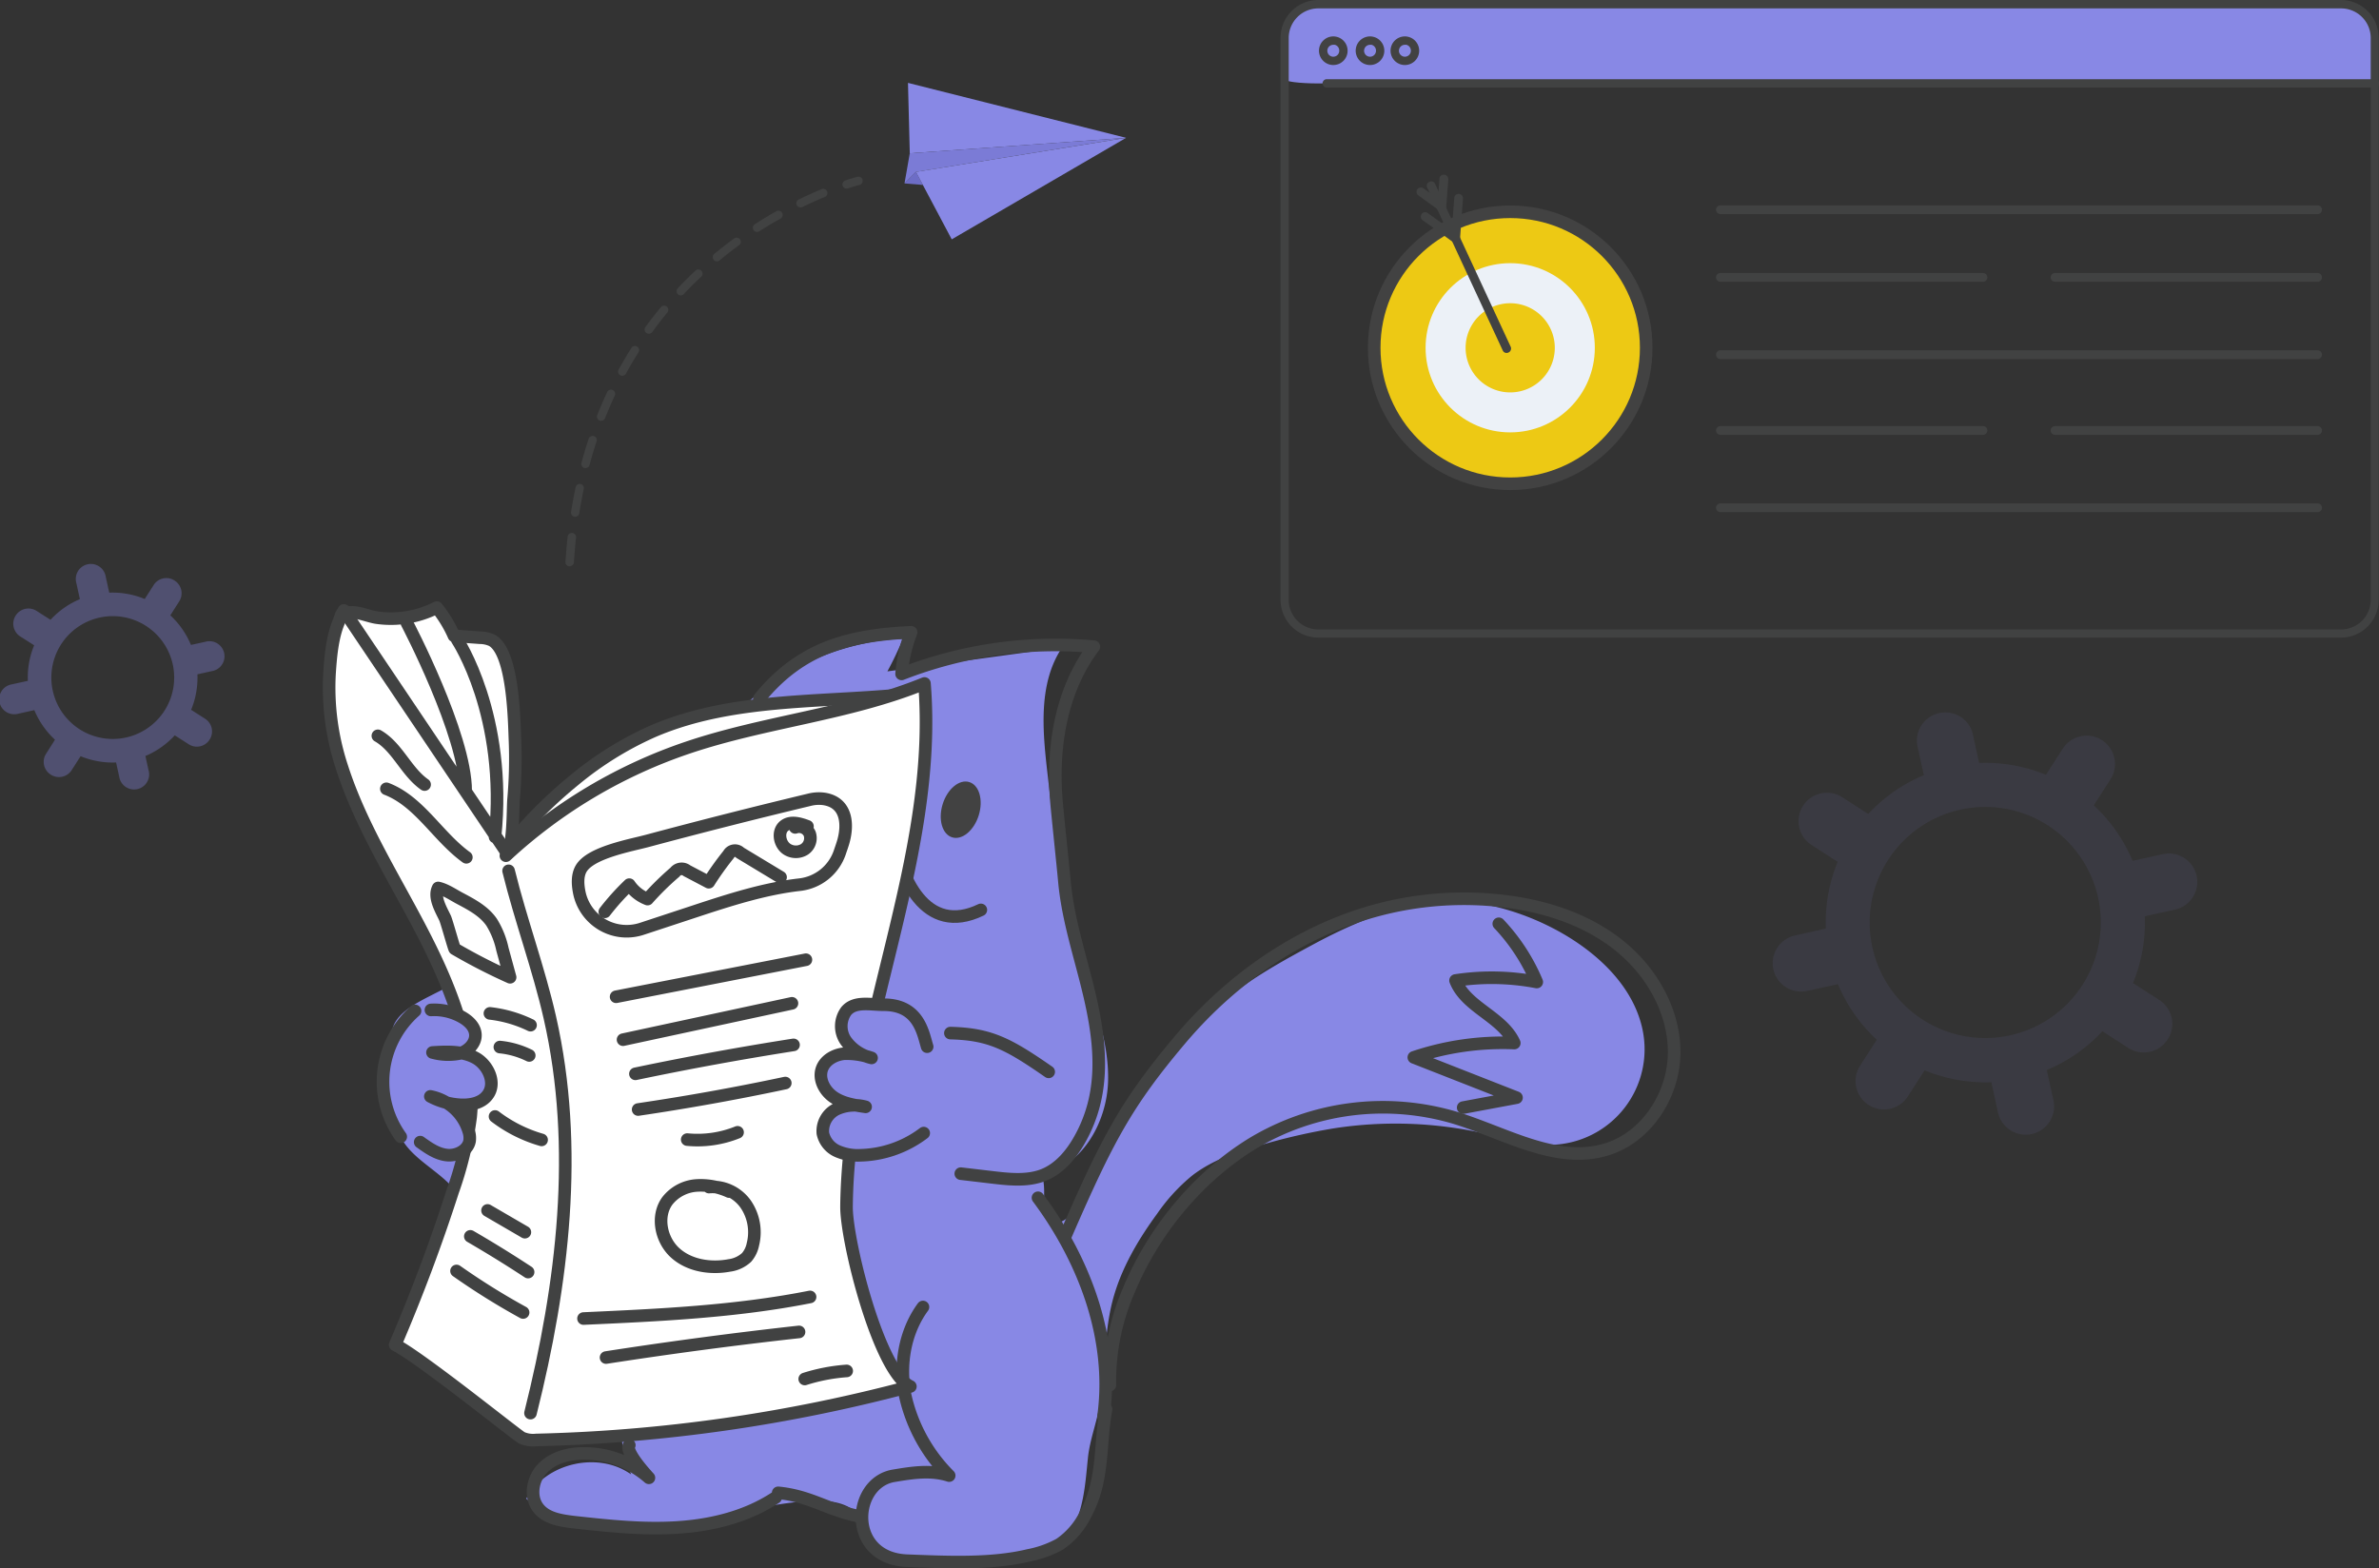 <svg xmlns="http://www.w3.org/2000/svg" viewBox="0 0 567.07 373.9"><rect x="0" y="0" width="567.07" height="373.9" fill="#333333" stroke="none"/><defs><style>.cls-1,.cls-6{fill:#8888e5}.cls-5{fill:none}.cls-8{stroke:#424242}.cls-3,.cls-5,.cls-6{stroke-linecap:round;stroke-linejoin:round;stroke-width:3px}.cls-3{fill:#fff}.cls-3,.cls-5,.cls-6{stroke:#414242}.cls-7,.cls-8{fill:#414242}.cls-8{stroke-miterlimit:10}.cls-11{fill:#edc914}</style></defs><g id="Layer_2" data-name="Layer 2"><g id="Layer_1-2" data-name="Layer 1"><path class="cls-1" d="M211.52 160.06l41.65-5.7c-5.63 8.41-4.7 19.42-3.55 29.48 1.72 15.08 3.46 30.26 7.82 44.81 2.89 9.63 7 19.21 6.68 29.26s-6.66 20.92-16.65 22.08c2.36-.27.94 8.37 1.46 9.49 2.51 5.33 7.89-.92 9.43-3.73 9.67-17.74 19.39-36.26 35.32-48.68 5.92-4.61 12.54-8.24 19.15-11.81 12.61-6.8 26.39-12.26 40.89-9.67 15 2.68 34.32 13.6 37.78 29.77a22.78 22.78 0 01-21 27.54c-5.59.33-11.06-1.4-16.52-2.64a96.28 96.28 0 00-36.06-1.26 145.81 145.81 0 00-15.83 3.54c-6.31 1.72-12.72 3.71-17.9 7.7a44.13 44.13 0 00-8.38 9.13c-4.68 6.39-8.75 13.38-10.68 21-2.09 8.27-1.6 16.89-3.14 25.24-.77 4.16-2.24 7.8-2.67 12-.48 4.63-.77 9.3-2.3 13.73a12.47 12.47 0 01-4 6.18 13.49 13.49 0 01-4.65 1.95c-8.94 2.34-19 2.3-28.2 2.13-4.67-.09-10.06-.77-12.58-4.71-1-1.56-1.39-3.45-2.4-5-2.52-3.84-7.9-4.38-12.48-4.06-11.55.81-22.7 4.53-34.17 6.11s-24.1.65-33.1-6.64c4.58-8.51 17.12-11.43 25-5.8-6-16.58 2.28-8.94 0-12.58s-3.93-3.91-8.05-5-8.47-1.76-12.21-3.84c-15.82-8.79-10.25-34.79-22.94-47.69-4.23-4.3-10.47-7.13-12.36-12.85-.79-2.41-2.74-5.15-3.44-7.58-1.28-4.48 1.44-11.38 2-16 .53-4.36 6.09-7 10-9 17.35-8.85 30.09-13.05 44.29-26.37 12.08-11.35 17.54-26 27-39 8.41-11.53 26.67-19 40.48-19.29a76.67 76.67 0 01-3.69 7.76z"/><path d="M185.37 203.59c19.48 20 25.75-2.7 27.43-5.67 1.54 11.36 7.81 25.37 21 19" stroke-linecap="round" stroke-linejoin="round" stroke-width="3" stroke="#424242" fill="none"/><path class="cls-3" d="M121 202a106 106 0 0115.87-16 80.09 80.09 0 0118.83-11.69c19.74-8.48 42.16-6.58 63.5-9.15"/><path class="cls-3" d="M81.49 182.84c4.59 14.29 12.85 27 19.7 40.4s12.43 28.07 11 43a85.82 85.82 0 01-4.27 17.76q-6 18.62-13.72 36.6c6.17 3.17 28.75 21.38 30.15 22.16a6.61 6.61 0 003.45.53 380 380 0 0089.2-12.76c-7.47-3.42-15.31-34.7-15.22-42.92.45-42.17 22-82.64 18.58-124.67-18.05 7.36-37.92 9.05-56.39 15.28A120.47 120.47 0 00120.59 204c1.85-1.72 1.61-10.94 1.83-13.48a110.75 110.75 0 00.35-13.63c-.21-5.06-.38-21.51-5.56-24.26a7.1 7.1 0 00-2.82-.6l-6.18-.45a30 30 0 00-4.09-6.73 24.06 24.06 0 01-14.22 2.41c-1.9-.26-4.21-1.32-6.08-1.26-2.83.08-2-.45-3.18 2.52-1.42 3.52-1.81 7.92-2.07 11.67a60.47 60.47 0 002.92 22.65z"/><ellipse cx="229.01" cy="193.05" rx="6.9" ry="4.5" transform="rotate(-72.71 228.995 193.049)" fill="#424242"/><path class="cls-5" d="M181 166.53c9.67-11.87 20.89-15.1 36.18-15.79a35.23 35.23 0 00-2.27 9.92 101 101 0 0145.82-6.49c-7.91 10.53-10 24.15-8.9 37 .27 3.17 1.59 15.6 1.88 18.87.72 8 3.08 15.71 5.07 23.44 2.43 9.45 4.35 19.38 2.18 28.89a34.47 34.47 0 01-3.77 9.59c-2 3.46-4.75 6.68-8.45 8.16s-8 1.06-12 .59l-7.72-.91M264.55 330.2a54.23 54.23 0 014.45-22.42c5.83-14.13 16.34-27 29.41-35.08a60.23 60.23 0 0148.51-6.19c11.89 3.63 23.9 11.08 35.82 7.57 9.67-2.84 16.22-12.95 16.32-23s-5.49-19.7-13.42-25.92-17.94-9.33-28-10.42A80.21 80.21 0 00331 216.3c-19.42 4.47-36.76 16.24-49.62 31.47S264 271.53 254 294.53M220 311.59c-4.37 5.94-5.66 13.84-4.24 21.07a39 39 0 0010.49 19.12c-4.31-1.4-8.76-.7-13.23.05-10.08 1.7-11.08 19.7 3.2 20.24 9.56.37 20.08.87 28.94-1.27a25 25 0 007.45-2.67 18.52 18.52 0 006.17-7.18c4.44-8.24 3.28-16.28 4.86-25M150 344.53s-1.57.91 4.68 7.78A23.37 23.37 0 00139 346.5c-3.49 0-7.14 1-9.59 3.48s-3.24 6.78-1.1 9.54c1.95 2.51 5.46 3 8.62 3.38 8.18.89 16.41 1.78 24.62 1.24S178 361.57 184.9 357M185.49 355.89c7.82.77 11.77 4.12 19.48 5.64"/><path class="cls-3" d="M109 152.53s12 18 9 47M97 148.53s14 26.63 14 40M81.97 145.53l39 58M121.23 207.6c2.9 11.77 7.15 23.19 9.84 35 7.05 31 3.1 63.48-4.62 94.29"/><path class="cls-6" d="M221 249.53c-1-3.31-2-10-10.34-10-3.2 0-6.9-.94-8.95 1.5a6.13 6.13 0 00-.11 7.07 10.56 10.56 0 006.15 4.11 18.06 18.06 0 00-6.57-1c-2.21.23-4.47 1.47-5.24 3.56-.91 2.5.61 5.35 2.82 6.83s4.94 1.89 7.57 2.27a10.18 10.18 0 00-6.91.54 5.83 5.83 0 00-3.28 5.75 6 6 0 003.43 4.26 12.15 12.15 0 005.54 1 26 26 0 0015.07-5.29"/><path class="cls-5" d="M226.54 246.29c9.43.24 13.76 2.53 23.43 9.24M98.93 241a22.5 22.5 0 00-3.41 30"/><path class="cls-6" d="M102.72 240.77a13.39 13.39 0 017.43 1.73c1.53.87 3 2.24 3.16 4 .21 2.16-1.68 4.07-3.77 4.66a14.11 14.11 0 01-6.45-.25c3.49-.21 7.19-.38 10.25 1.3s5 6 2.92 8.8c-1.43 2-4.17 2.52-6.62 2.37a17.17 17.17 0 01-7.06-2 12 12 0 019.12 8.24 5.37 5.37 0 01.25 2.28c-.35 2.36-3.08 3.73-5.45 3.47s-4.4-1.7-6.34-3.09"/><path class="cls-5" d="M138.15 213.09a11.53 11.53 0 0014.9 8.32l12.38-4.08c8.25-2.72 16.66-5.46 25.23-6.43a11.44 11.44 0 009.49-7.61c.27-.8.55-1.58.79-2.37 1.25-4.09 1.09-9.54-4.46-10.45a9.15 9.15 0 00-3.57.2q-19.36 4.64-38.58 9.79c-3.92 1.06-13.56 2.74-15.81 6.63-.92 1.59-.87 3.72-.37 6z"/><path class="cls-5" d="M144.17 217.38a57.91 57.91 0 015.83-6.48 9.23 9.23 0 004.36 3.44 66.88 66.88 0 016.52-6.41 2 2 0 012.86-.35l5.21 2.74a71.3 71.3 0 014.72-6.6 1.71 1.71 0 012.75-.41l9.64 5.82M192.47 197c-1.76-.67-3.89-1.3-5.42-.2-1.86 1.34-1.28 4.6.7 5.74a3.9 3.9 0 004-.05 3.22 3.22 0 001.26-3.7 2.75 2.75 0 00-3.46-1.54M146.86 237.63l45.24-8.83M148.51 247.86l40.26-8.67M151.46 256q18.75-3.93 37.69-6.9M152.11 264.51q17.63-2.6 35.07-6.31M163.81 271.68a25.46 25.46 0 0012-1.74M139.09 314.34c18.09-.82 36.27-1.64 54-5.15M144.46 323.64q22.95-3.56 46-6.11M191.82 328.75a43.13 43.13 0 0110-1.92M173.79 284.07a16.26 16.26 0 00-7.82-1.45 9.68 9.68 0 00-6.89 3.66c-2.71 3.7-1.54 9.33 1.85 12.4s8.42 3.84 12.91 3a7.47 7.47 0 004.12-1.91 6.77 6.77 0 001.51-3.14 11.82 11.82 0 00-1.77-9.63 9.73 9.73 0 00-8.7-4M108.82 303a167.59 167.59 0 0015.87 9.9M112.11 294.75q7 4.06 13.77 8.51M116.21 288.57l8.9 5.18M92.1 188.05c7.87 3 12.23 11.4 19.06 16.33M109.72 214.23c2.77 1.47 5.64 3 7.45 5.61a20.08 20.08 0 012.59 6.45l1.83 6.69a138 138 0 01-13.2-6.78c-.16-.1-1.92-6.49-2.29-7.31-1-2.11-2.77-5-1.66-7.2 1.83.4 3.56 1.64 5.28 2.54zM116.78 241.59a29.85 29.85 0 019.68 2.81M119.15 249.62a20.31 20.31 0 017 2M118 266.17a33.54 33.54 0 0011.1 5.58M90.07 175.42c4.68 2.69 6.72 8.52 11.14 11.62M247.42 285.55c11.13 14.94 18.18 33.74 15.61 52.19M357.26 220.23a46.08 46.08 0 019.05 13.88 57.21 57.21 0 00-19.36-.36c2.5 6.45 11.2 8.61 14 14.91a66.41 66.41 0 00-23.94 3.42l24.47 9.6-12.71 2.37"/><path class="cls-1" d="M558 19.89H314.24c-4.44 0-8-.45-8-1V5.94c0-.56 5.57-5 10-5H558c4.44 0 8.05 6.37 8.05 6.93v11c.04.57-3.57 1.02-8.05 1.02z"/><path class="cls-7" d="M558 152H314.24a9 9 0 01-9-9V9a9 9 0 019-9H558a9 9 0 019 9v134a9 9 0 01-9 9zM314.24 2a7.07 7.07 0 00-7.06 7v134a7.07 7.07 0 007.06 7.06H558a7.07 7.07 0 007.1-7.06V9a7.07 7.07 0 00-7.1-7z"/><path class="cls-7" d="M566.08 20.88H316.25a1 1 0 010-2h249.83a1 1 0 110 2z"/><path class="cls-8" d="M317.81 15a2.91 2.91 0 112.91-2.9 2.9 2.9 0 01-2.91 2.9zm0-4.82a1.92 1.92 0 101.92 1.92 1.92 1.92 0 00-1.92-1.97zM326.57 15a2.91 2.91 0 112.9-2.9 2.9 2.9 0 01-2.9 2.9zm0-4.82a1.92 1.92 0 101.92 1.92 1.93 1.93 0 00-1.92-1.97zM334.88 15a2.91 2.91 0 112.9-2.9 2.9 2.9 0 01-2.9 2.9zm0-4.82a1.92 1.92 0 101.92 1.92 1.93 1.93 0 00-1.92-1.97z"/><path class="cls-7" d="M552.43 51.05H410.09a1 1 0 010-2.09h142.34a1 1 0 010 2.09zM552.43 85.6H410.09a1 1 0 010-2.09h142.34a1 1 0 010 2.09zM552.43 122.1H410.09a1 1 0 010-2.09h142.34a1 1 0 010 2.09zM472.67 67.17h-62.58a1 1 0 010-2.09h62.58a1 1 0 010 2.09zM552.43 67.17h-62.57a1 1 0 110-2.09h62.57a1 1 0 010 2.09zM472.67 103.67h-62.58a1 1 0 010-2.09h62.58a1 1 0 010 2.09zM552.43 103.67h-62.57a1 1 0 110-2.09h62.57a1 1 0 010 2.09z"/><circle cx="359.98" cy="82.91" r="32.42" fill="#edc914" stroke-linecap="round" stroke-linejoin="round" stroke-width="3" stroke="#424242"/><circle cx="359.98" cy="82.91" r="20.17" fill="#ecf1f7"/><path class="cls-11" d="M370.61 82.91A10.63 10.63 0 11360 72.29a10.63 10.63 0 0110.61 10.62z"/><path class="cls-11" d="M360 88.08a5.17 5.17 0 115.17-5.17 5.17 5.17 0 01-5.17 5.17zm0-8.24a3.08 3.08 0 103.08 3.07 3.07 3.07 0 00-3.08-3.07z"/><path class="cls-7" d="M360.09 83.52a1 1 0 01-.51.51 1 1 0 01-1.39-.5l-18-38.8a1 1 0 011.9-.88l18 38.8a1.06 1.06 0 010 .87z"/><path class="cls-7" d="M347.88 58.82l-8.77-6.33a1.05 1.05 0 01-.24-1.46 1 1 0 011.46-.23l5.74 4.14.57-7.76a1 1 0 012.08.15z"/><path class="cls-7" d="M344.58 51.27l-6.5-4.69a1 1 0 011.22-1.69l3.47 2.5.34-4.74a1 1 0 011.12-1 1.06 1.06 0 011 1.12zM201.62 44.92a1 1 0 00.49 0c1.77-.58 2.79-.84 2.8-.84a1 1 0 00-.48-1.94s-1.1.27-2.94.88a1 1 0 00.13 1.93zM146.55 94.3c-.82 1.76-1.61 3.57-2.33 5.39a1 1 0 01-1.12.62.64.64 0 01-.18-.06 1 1 0 01-.56-1.29c.74-1.87 1.54-3.72 2.38-5.51a1 1 0 011.81.85zM142.21 105.21c-.6 1.84-1.17 3.73-1.68 5.64a1 1 0 01-1.15.72h-.08a1 1 0 01-.7-1.22c.52-1.94 1.1-3.87 1.71-5.74a1 1 0 011.27-.64 1 1 0 01.63 1.24zM135.6 135a1 1 0 01-.82-1.05c.13-2 .31-4 .53-6a1 1 0 012 .22c-.21 1.93-.38 3.9-.51 5.87a1 1 0 01-1.06.94zM138.38 115.38a1 1 0 01.77 1.18c-.19.89-.37 1.79-.53 2.68s-.38 2.07-.54 3.11a1 1 0 01-1.15.83 1 1 0 01-.81-1.14c.17-1 .36-2.12.55-3.16s.35-1.82.55-2.72a1 1 0 011.16-.78zM149.21 89.07a1 1 0 01-1.07.5.79.79 0 01-.29-.11 1 1 0 01-.4-1.35c1-1.75 2-3.49 3.05-5.17a1 1 0 011.37-.31 1 1 0 01.32 1.38 79.852 79.852 0 00-2.98 5.06zM196.62 46.94a97.32 97.32 0 00-5.36 2.42 1 1 0 01-1.33-.46 1 1 0 01.46-1.34c1.81-.88 3.65-1.71 5.47-2.47a1 1 0 011.3.55 1 1 0 01-.54 1.3zM181 55.13a1 1 0 01-1.38-.29 1 1 0 01.3-1.39c1.67-1.07 3.4-2.12 5.13-3.09a1 1 0 111 1.74c-1.69.96-3.39 1.98-5.05 3.03zM163 70.11a1 1 0 01-.91.3 1 1 0 01-.5-.26 1 1 0 01-.05-1.41c1.36-1.45 2.79-2.87 4.25-4.24a1 1 0 011.34 1.5c-1.43 1.3-2.83 2.69-4.13 4.11zM171.54 62.07a1 1 0 01-.83.22 1 1 0 01-.58-.35 1 1 0 01.13-1.41c1.53-1.26 3.12-2.5 4.73-3.68a1 1 0 011.4.22 1 1 0 01-.22 1.39c-1.58 1.16-3.17 2.37-4.63 3.61zM155.48 79.15a1 1 0 01-1 .39 1 1 0 01-.41-.17 1 1 0 01-.22-1.4c1.17-1.61 2.41-3.2 3.68-4.74a1 1 0 111.54 1.28 96.962 96.962 0 00-3.59 4.64z"/><path fill="#6d6dc6" d="M215.6 43.73l4.39.36-1.66-3.11-2.73 2.75z"/><path class="cls-1" d="M216.86 36.54l-.43-16.78 51.99 13.1-51.56 3.68z"/><path fill="#7b7bd6" d="M268.42 32.85l-49.95 8.11-.14.02-2.73 2.75 1.26-7.19 51.56-3.69z"/><path class="cls-1" d="M224.62 39.96l-6.29 1.02 8.53 16.08 41.56-24.2-43.8 7.1z"/><path class="cls-1" d="M48.86 171.33l-3.3-2.11a20.1 20.1 0 001.5-8.46l3.83-.85a3.59 3.59 0 00-1.55-7l-3.82.84a20.22 20.22 0 00-4.92-7.05l2.1-3.3a3.59 3.59 0 00-1.09-5 3.58 3.58 0 00-5 1.1l-2.11 3.3a20.08 20.08 0 00-8.46-1.51l-.84-3.82a3.59 3.59 0 10-7 1.54l.84 3.83a20.05 20.05 0 00-7 4.92l-3.3-2.11a3.6 3.6 0 00-5 1.09 3.61 3.61 0 001.1 5l3.3 2.1a20 20 0 00-1.5 8.47l-3.83.84a3.59 3.59 0 101.55 7l3.82-.85a20.22 20.22 0 004.92 7.05l-2.1 3.32a3.58 3.58 0 001.1 5 3.59 3.59 0 005-1.09l2.11-3.3a20.23 20.23 0 008.46 1.5l.84 3.82a3.59 3.59 0 007-1.54l-.85-3.83a20.09 20.09 0 007-4.92l3.3 2.11a3.59 3.59 0 005-1.09 3.59 3.59 0 00-1.1-5zM19 173.87a14.64 14.64 0 1120.22-4.46A14.65 14.65 0 0119 173.87z" opacity=".34"/><path class="cls-1" d="M514.63 238.36l-6.21-4a37.82 37.82 0 002.82-15.92l7.2-1.59a6.76 6.76 0 00-2.91-13.21l-7.2 1.59a37.75 37.75 0 00-9.26-13.23l4-6.21a6.77 6.77 0 00-2.05-9.34 6.76 6.76 0 00-9.34 2.06l-4 6.21a37.9 37.9 0 00-15.93-2.83l-1.58-7.2A6.76 6.76 0 00457 177.6l1.59 7.2a37.88 37.88 0 00-13.26 9.26l-6.21-4a6.76 6.76 0 00-9.34 2.06 6.76 6.76 0 002.06 9.34l6.21 4a37.83 37.83 0 00-2.83 15.92L428 223a6.76 6.76 0 102.91 13.2l7.2-1.58a37.88 37.88 0 009.26 13.26l-4 6.21a6.76 6.76 0 002.06 9.34 6.76 6.76 0 009.34-2.06l4-6.21a37.89 37.89 0 0015.9 2.84l1.58 7.2a6.76 6.76 0 1013.21-2.91l-1.59-7.2a37.67 37.67 0 0013.26-9.25l6.22 4a6.76 6.76 0 009.34-2.05 6.77 6.77 0 00-2.06-9.43zm-56.25 4.78a27.55 27.55 0 1138.05-8.39 27.55 27.55 0 01-38.05 8.39z" opacity=".09"/></g></g></svg>